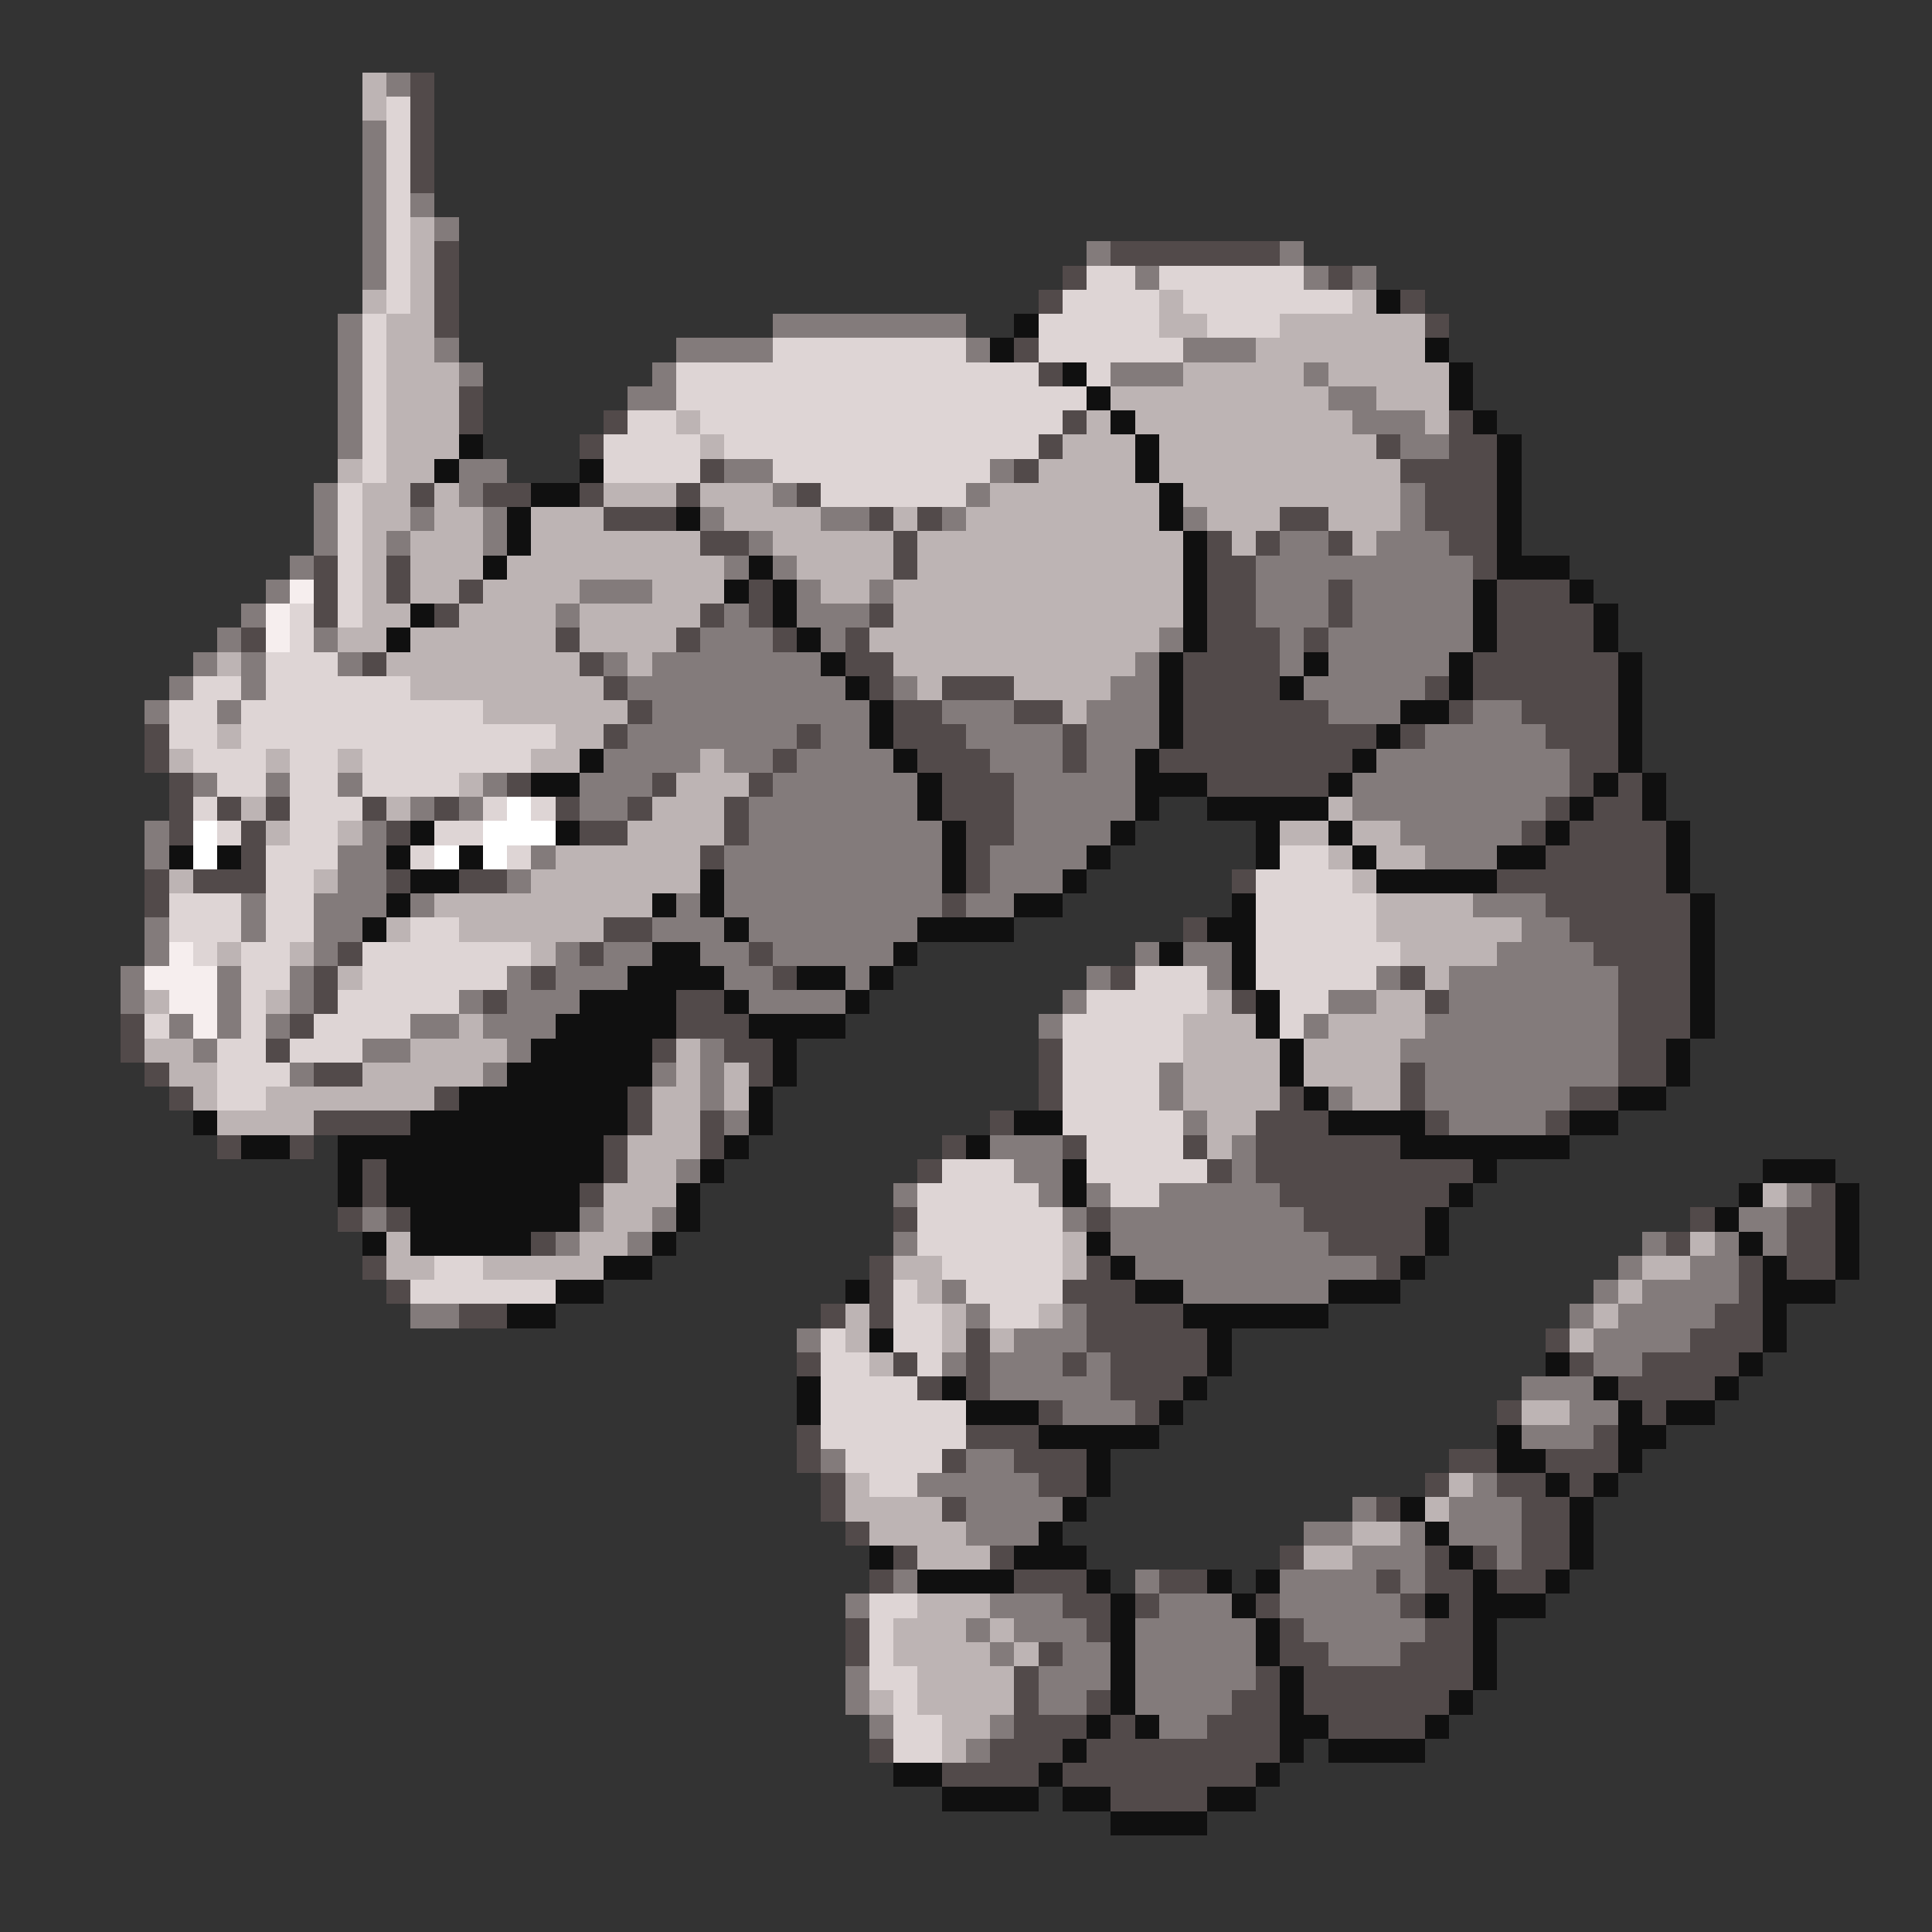<svg xmlns="http://www.w3.org/2000/svg" viewBox="0 -0.5 80 80" shape-rendering="crispEdges">
<rect x="0" y="-0.5" width="80" height="80" fill="#333333" stroke="none"/>
<path stroke="#bdb4b4" d="M15 3h1M15 4h1M17 9h1M17 10h1M17 11h1M15 12h1M17 12h1M48 12h1M56 12h1M16 13h2M48 13h2M53 13h6M16 14h2M52 14h7M16 15h3M49 15h5M55 15h5M16 16h3M46 16h9M57 16h3M16 17h3M28 17h1M45 17h1M47 17h9M59 17h1M16 18h3M29 18h1M44 18h3M48 18h9M14 19h1M16 19h2M43 19h4M48 19h10M15 20h2M18 20h1M25 20h3M29 20h3M41 20h7M49 20h9M15 21h2M18 21h2M22 21h3M30 21h4M37 21h1M40 21h8M50 21h3M55 21h3M15 22h1M17 22h3M22 22h7M32 22h5M38 22h11M51 22h1M56 22h1M15 23h1M17 23h3M21 23h9M33 23h4M38 23h11M15 24h1M17 24h2M20 24h4M27 24h3M34 24h2M37 24h12M15 25h2M19 25h4M24 25h5M37 25h12M14 26h2M17 26h6M24 26h4M36 26h12M9 27h1M16 27h8M26 27h1M37 27h10M17 28h8M38 28h1M42 28h4M20 29h6M44 29h1M9 30h1M23 30h2M7 31h1M11 31h1M14 31h1M22 31h2M29 31h1M19 32h1M28 32h3M10 33h1M16 33h1M27 33h3M55 33h1M11 34h1M14 34h1M26 34h4M53 34h2M56 34h2M23 35h6M55 35h1M57 35h2M7 36h1M13 36h1M22 36h7M56 36h1M18 37h9M57 37h4M16 38h1M19 38h6M57 38h6M9 39h1M12 39h1M22 39h1M58 39h4M14 40h1M59 40h1M6 41h1M11 41h1M50 41h1M57 41h2M19 42h1M49 42h3M55 42h4M6 43h2M17 43h4M28 43h1M49 43h4M54 43h4M7 44h2M15 44h5M28 44h1M30 44h1M49 44h4M54 44h4M8 45h1M11 45h7M27 45h2M30 45h1M49 45h4M56 45h2M9 46h4M27 46h2M50 46h2M26 47h3M50 47h1M26 48h2M25 49h3M73 49h1M25 50h2M16 51h1M24 51h2M44 51h1M70 51h1M16 52h2M20 52h5M37 52h2M44 52h1M68 52h2M38 53h1M67 53h1M35 54h1M39 54h1M43 54h1M66 54h1M35 55h1M39 55h1M41 55h1M65 55h1M36 56h1M63 58h2M35 61h1M60 61h1M35 62h4M59 62h1M36 63h4M56 63h2M38 64h3M54 64h2M38 66h3M37 67h3M41 67h1M37 68h4M42 68h1M38 69h4M36 70h1M38 70h4M39 71h2M39 72h1" />
<path stroke="#837b7b" d="M16 3h1M15 5h1M15 6h1M15 7h1M15 8h1M17 8h1M15 9h1M18 9h1M15 10h1M45 10h1M53 10h1M15 11h1M47 11h1M54 11h1M56 11h1M14 13h1M32 13h8M14 14h1M18 14h1M28 14h4M40 14h1M49 14h3M14 15h1M19 15h1M27 15h1M46 15h3M54 15h1M14 16h1M26 16h2M55 16h2M14 17h1M56 17h3M14 18h1M58 18h2M19 19h2M30 19h2M41 19h1M13 20h1M19 20h1M32 20h1M40 20h1M58 20h1M13 21h1M17 21h1M20 21h1M29 21h1M34 21h2M39 21h1M49 21h1M58 21h1M13 22h1M16 22h1M20 22h1M31 22h1M53 22h2M57 22h3M12 23h1M30 23h1M32 23h1M52 23h9M11 24h1M24 24h3M33 24h1M36 24h1M52 24h3M56 24h5M10 25h1M23 25h1M30 25h1M33 25h3M52 25h3M56 25h5M9 26h1M13 26h1M29 26h3M34 26h1M48 26h1M53 26h1M55 26h6M8 27h1M10 27h1M14 27h1M25 27h1M27 27h7M47 27h1M53 27h1M55 27h5M7 28h1M10 28h1M26 28h9M37 28h1M46 28h2M54 28h5M6 29h1M9 29h1M27 29h9M39 29h3M45 29h3M55 29h3M61 29h2M26 30h7M34 30h2M40 30h4M45 30h3M59 30h5M25 31h4M30 31h2M33 31h4M41 31h3M45 31h2M57 31h8M8 32h1M11 32h1M14 32h1M20 32h1M24 32h3M32 32h6M42 32h5M56 32h9M17 33h1M19 33h1M24 33h2M31 33h7M42 33h5M56 33h8M6 34h1M15 34h1M31 34h8M42 34h4M58 34h5M6 35h1M14 35h2M22 35h1M30 35h9M41 35h4M59 35h3M14 36h2M21 36h1M30 36h9M41 36h3M10 37h1M13 37h3M17 37h1M28 37h1M30 37h9M40 37h2M61 37h3M6 38h1M10 38h1M13 38h2M27 38h3M31 38h7M63 38h2M6 39h1M13 39h1M23 39h1M25 39h2M29 39h2M32 39h5M47 39h1M49 39h2M62 39h4M5 40h1M9 40h1M12 40h1M21 40h1M23 40h3M30 40h2M35 40h1M45 40h1M50 40h1M57 40h1M60 40h7M5 41h1M9 41h1M12 41h1M19 41h1M21 41h3M31 41h4M44 41h1M55 41h2M60 41h7M7 42h1M9 42h1M11 42h1M17 42h2M20 42h3M43 42h1M54 42h1M59 42h8M8 43h1M15 43h2M21 43h1M29 43h1M58 43h9M12 44h1M20 44h1M27 44h1M29 44h1M48 44h1M59 44h8M29 45h1M48 45h1M55 45h1M59 45h6M30 46h1M49 46h1M60 46h4M41 47h3M51 47h1M28 48h1M42 48h2M51 48h1M37 49h1M43 49h1M45 49h1M48 49h5M74 49h1M15 50h1M24 50h1M27 50h1M44 50h1M46 50h8M72 50h2M23 51h1M26 51h1M37 51h1M46 51h9M68 51h1M71 51h1M73 51h1M47 52h10M67 52h1M70 52h2M39 53h1M49 53h6M66 53h1M68 53h4M17 54h2M40 54h1M44 54h1M65 54h1M67 54h4M33 55h1M42 55h3M66 55h4M39 56h1M41 56h3M45 56h1M66 56h2M41 57h5M63 57h3M44 58h3M65 58h2M63 59h3M34 60h1M40 60h2M38 61h5M61 61h1M40 62h4M56 62h1M60 62h3M40 63h3M54 63h2M58 63h1M60 63h3M56 64h3M62 64h1M37 65h1M47 65h1M53 65h4M58 65h1M35 66h1M41 66h3M48 66h3M53 66h5M40 67h1M42 67h3M47 67h5M54 67h5M41 68h1M44 68h2M47 68h5M55 68h3M35 69h1M43 69h3M47 69h5M35 70h1M43 70h2M47 70h4M36 71h1M41 71h1M48 71h2M40 72h1" />
<path stroke="#524a4a" d="M17 3h1M17 4h1M17 5h1M17 6h1M17 7h1M18 10h1M46 10h7M18 11h1M44 11h1M55 11h1M18 12h1M43 12h1M58 12h1M18 13h1M59 13h1M42 14h1M43 15h1M19 16h1M19 17h1M25 17h1M44 17h1M60 17h1M24 18h1M43 18h1M57 18h1M60 18h2M29 19h1M42 19h1M58 19h4M17 20h1M20 20h2M24 20h1M28 20h1M33 20h1M59 20h3M25 21h3M36 21h1M38 21h1M53 21h2M59 21h3M29 22h2M37 22h1M50 22h1M52 22h1M55 22h1M60 22h2M13 23h1M16 23h1M37 23h1M50 23h2M61 23h1M13 24h1M16 24h1M19 24h1M31 24h1M50 24h2M55 24h1M62 24h3M13 25h1M18 25h1M29 25h1M31 25h1M36 25h1M50 25h2M55 25h1M62 25h4M10 26h1M23 26h1M28 26h1M32 26h1M35 26h1M50 26h3M54 26h1M62 26h4M15 27h1M24 27h1M35 27h2M49 27h4M61 27h6M25 28h1M36 28h1M39 28h3M49 28h4M59 28h1M61 28h6M26 29h1M37 29h2M42 29h2M49 29h6M60 29h1M63 29h4M6 30h1M25 30h1M33 30h1M37 30h3M44 30h1M49 30h8M58 30h1M64 30h3M6 31h1M32 31h1M38 31h3M44 31h1M48 31h8M65 31h2M7 32h1M21 32h1M27 32h1M31 32h1M39 32h3M50 32h5M65 32h1M67 32h1M7 33h1M9 33h1M11 33h1M15 33h1M18 33h1M23 33h1M26 33h1M30 33h1M39 33h3M64 33h1M66 33h2M7 34h1M10 34h1M16 34h1M24 34h2M30 34h1M40 34h2M63 34h1M65 34h4M10 35h1M29 35h1M40 35h1M64 35h5M6 36h1M8 36h3M16 36h1M19 36h2M40 36h1M51 36h1M62 36h7M6 37h1M39 37h1M64 37h6M25 38h2M49 38h1M65 38h5M14 39h1M24 39h1M31 39h1M66 39h4M13 40h1M22 40h1M32 40h1M46 40h1M58 40h1M67 40h3M13 41h1M20 41h1M28 41h2M51 41h1M59 41h1M67 41h3M5 42h1M12 42h1M28 42h3M67 42h3M5 43h1M11 43h1M27 43h1M30 43h2M43 43h1M67 43h2M6 44h1M13 44h2M31 44h1M43 44h1M58 44h1M67 44h2M7 45h1M18 45h1M26 45h1M43 45h1M53 45h1M58 45h1M65 45h2M13 46h4M26 46h1M29 46h1M41 46h1M52 46h3M59 46h1M64 46h1M9 47h1M12 47h1M25 47h1M29 47h1M39 47h1M44 47h1M49 47h1M52 47h6M15 48h1M25 48h1M38 48h1M50 48h1M52 48h9M15 49h1M24 49h1M53 49h7M75 49h1M14 50h1M16 50h1M37 50h1M45 50h1M54 50h5M70 50h1M74 50h2M22 51h1M55 51h4M69 51h1M74 51h2M15 52h1M36 52h1M45 52h1M57 52h1M72 52h1M74 52h2M16 53h1M36 53h1M44 53h3M72 53h1M19 54h2M34 54h1M36 54h1M45 54h4M71 54h2M40 55h1M45 55h5M64 55h1M70 55h3M33 56h1M37 56h1M40 56h1M44 56h1M46 56h4M65 56h1M68 56h4M38 57h1M40 57h1M46 57h3M67 57h4M43 58h1M47 58h1M62 58h1M68 58h1M33 59h1M40 59h3M66 59h1M33 60h1M39 60h1M42 60h3M60 60h2M64 60h3M34 61h1M43 61h2M59 61h1M62 61h2M65 61h1M34 62h1M39 62h1M57 62h1M63 62h2M35 63h1M63 63h2M37 64h1M41 64h1M53 64h1M59 64h1M61 64h1M63 64h2M36 65h1M42 65h3M48 65h2M57 65h1M59 65h2M62 65h2M44 66h2M47 66h1M52 66h1M58 66h1M60 66h1M35 67h1M45 67h1M53 67h1M59 67h2M35 68h1M43 68h1M53 68h2M58 68h3M42 69h1M52 69h1M54 69h7M42 70h1M45 70h1M51 70h2M54 70h6M42 71h3M46 71h1M50 71h3M55 71h4M36 72h1M41 72h3M45 72h8M39 73h4M44 73h8M46 74h4" />
<path stroke="#ded5d5" d="M16 4h1M16 5h1M16 6h1M16 7h1M16 8h1M16 9h1M16 10h1M16 11h1M45 11h2M48 11h6M16 12h1M44 12h4M49 12h7M15 13h1M43 13h5M50 13h3M15 14h1M32 14h8M43 14h6M15 15h1M28 15h15M45 15h1M15 16h1M28 16h17M15 17h1M26 17h2M29 17h15M15 18h1M25 18h4M30 18h13M15 19h1M25 19h4M32 19h9M14 20h1M34 20h6M14 21h1M14 22h1M14 23h1M14 24h1M12 25h1M14 25h1M12 26h1M11 27h3M8 28h2M11 28h6M7 29h2M10 29h10M7 30h2M10 30h13M8 31h3M12 31h2M15 31h7M9 32h2M12 32h2M15 32h4M8 33h1M12 33h3M20 33h1M22 33h1M9 34h1M12 34h2M18 34h2M11 35h3M17 35h1M21 35h1M53 35h2M11 36h2M52 36h4M7 37h3M11 37h2M52 37h5M7 38h3M11 38h2M17 38h2M52 38h5M8 39h1M10 39h2M15 39h7M52 39h6M10 40h2M15 40h6M47 40h3M52 40h5M10 41h1M14 41h5M45 41h5M53 41h2M6 42h1M10 42h1M13 42h4M44 42h5M53 42h1M9 43h2M12 43h3M44 43h5M9 44h3M44 44h4M9 45h2M44 45h4M44 46h5M45 47h4M39 48h3M45 48h5M38 49h5M46 49h2M38 50h6M38 51h6M18 52h2M39 52h5M17 53h6M37 53h1M40 53h4M37 54h2M41 54h2M34 55h1M37 55h2M34 56h2M38 56h1M34 57h4M34 58h6M34 59h6M35 60h4M36 61h2M36 66h2M36 67h1M36 68h1M36 69h2M37 70h1M37 71h2M37 72h2" />
<path stroke="#101010" d="M57 12h1M42 13h1M41 14h1M59 14h1M44 15h1M60 15h1M45 16h1M60 16h1M46 17h1M61 17h1M19 18h1M47 18h1M62 18h1M18 19h1M24 19h1M47 19h1M62 19h1M22 20h2M48 20h1M62 20h1M21 21h1M28 21h1M48 21h1M62 21h1M21 22h1M49 22h1M62 22h1M20 23h1M31 23h1M49 23h1M62 23h3M30 24h1M32 24h1M49 24h1M61 24h1M65 24h1M17 25h1M32 25h1M49 25h1M61 25h1M66 25h1M16 26h1M33 26h1M49 26h1M61 26h1M66 26h1M34 27h1M48 27h1M54 27h1M60 27h1M67 27h1M35 28h1M48 28h1M53 28h1M60 28h1M67 28h1M36 29h1M48 29h1M58 29h2M67 29h1M36 30h1M48 30h1M57 30h1M67 30h1M24 31h1M37 31h1M47 31h1M56 31h1M67 31h1M22 32h2M38 32h1M47 32h3M55 32h1M66 32h1M68 32h1M38 33h1M47 33h1M50 33h5M65 33h1M68 33h1M17 34h1M23 34h1M39 34h1M46 34h1M52 34h1M55 34h1M64 34h1M69 34h1M7 35h1M9 35h1M16 35h1M19 35h1M39 35h1M45 35h1M52 35h1M56 35h1M62 35h2M69 35h1M17 36h2M29 36h1M39 36h1M44 36h1M57 36h5M69 36h1M16 37h1M27 37h1M29 37h1M42 37h2M51 37h1M70 37h1M15 38h1M30 38h1M38 38h4M50 38h2M70 38h1M27 39h2M37 39h1M48 39h1M51 39h1M70 39h1M26 40h4M33 40h2M36 40h1M51 40h1M70 40h1M24 41h4M30 41h1M35 41h1M52 41h1M70 41h1M23 42h5M31 42h4M52 42h1M70 42h1M22 43h5M32 43h1M53 43h1M69 43h1M21 44h6M32 44h1M53 44h1M69 44h1M19 45h7M31 45h1M54 45h1M67 45h2M8 46h1M17 46h9M31 46h1M42 46h2M55 46h4M65 46h2M10 47h2M14 47h11M30 47h1M40 47h1M58 47h7M14 48h1M16 48h9M29 48h1M44 48h1M61 48h1M73 48h3M14 49h1M16 49h8M28 49h1M44 49h1M60 49h1M72 49h1M76 49h1M17 50h7M28 50h1M59 50h1M71 50h1M76 50h1M15 51h1M17 51h5M27 51h1M45 51h1M59 51h1M72 51h1M76 51h1M25 52h2M46 52h1M58 52h1M73 52h1M76 52h1M23 53h2M35 53h1M47 53h2M55 53h3M73 53h3M21 54h2M49 54h6M73 54h1M36 55h1M50 55h1M73 55h1M50 56h1M64 56h1M72 56h1M33 57h1M39 57h1M49 57h1M66 57h1M71 57h1M33 58h1M40 58h3M48 58h1M67 58h1M69 58h2M43 59h5M62 59h1M67 59h2M45 60h1M62 60h2M67 60h1M45 61h1M64 61h1M66 61h1M44 62h1M58 62h1M65 62h1M43 63h1M59 63h1M65 63h1M36 64h1M42 64h3M60 64h1M65 64h1M38 65h4M45 65h1M50 65h1M52 65h1M61 65h1M64 65h1M46 66h1M51 66h1M59 66h1M61 66h3M46 67h1M52 67h1M61 67h1M46 68h1M52 68h1M61 68h1M46 69h1M53 69h1M61 69h1M46 70h1M53 70h1M60 70h1M45 71h1M47 71h1M53 71h2M59 71h1M44 72h1M53 72h1M55 72h4M37 73h2M43 73h1M52 73h1M39 74h4M44 74h2M50 74h2M46 75h4" />
<path stroke="#f6eeee" d="M12 24h1M11 25h1M11 26h1M7 39h1M6 40h3M7 41h2M8 42h1" />
<path stroke="#ffffff" d="M21 33h1M8 34h1M20 34h3M8 35h1M18 35h1M20 35h1" />
</svg>